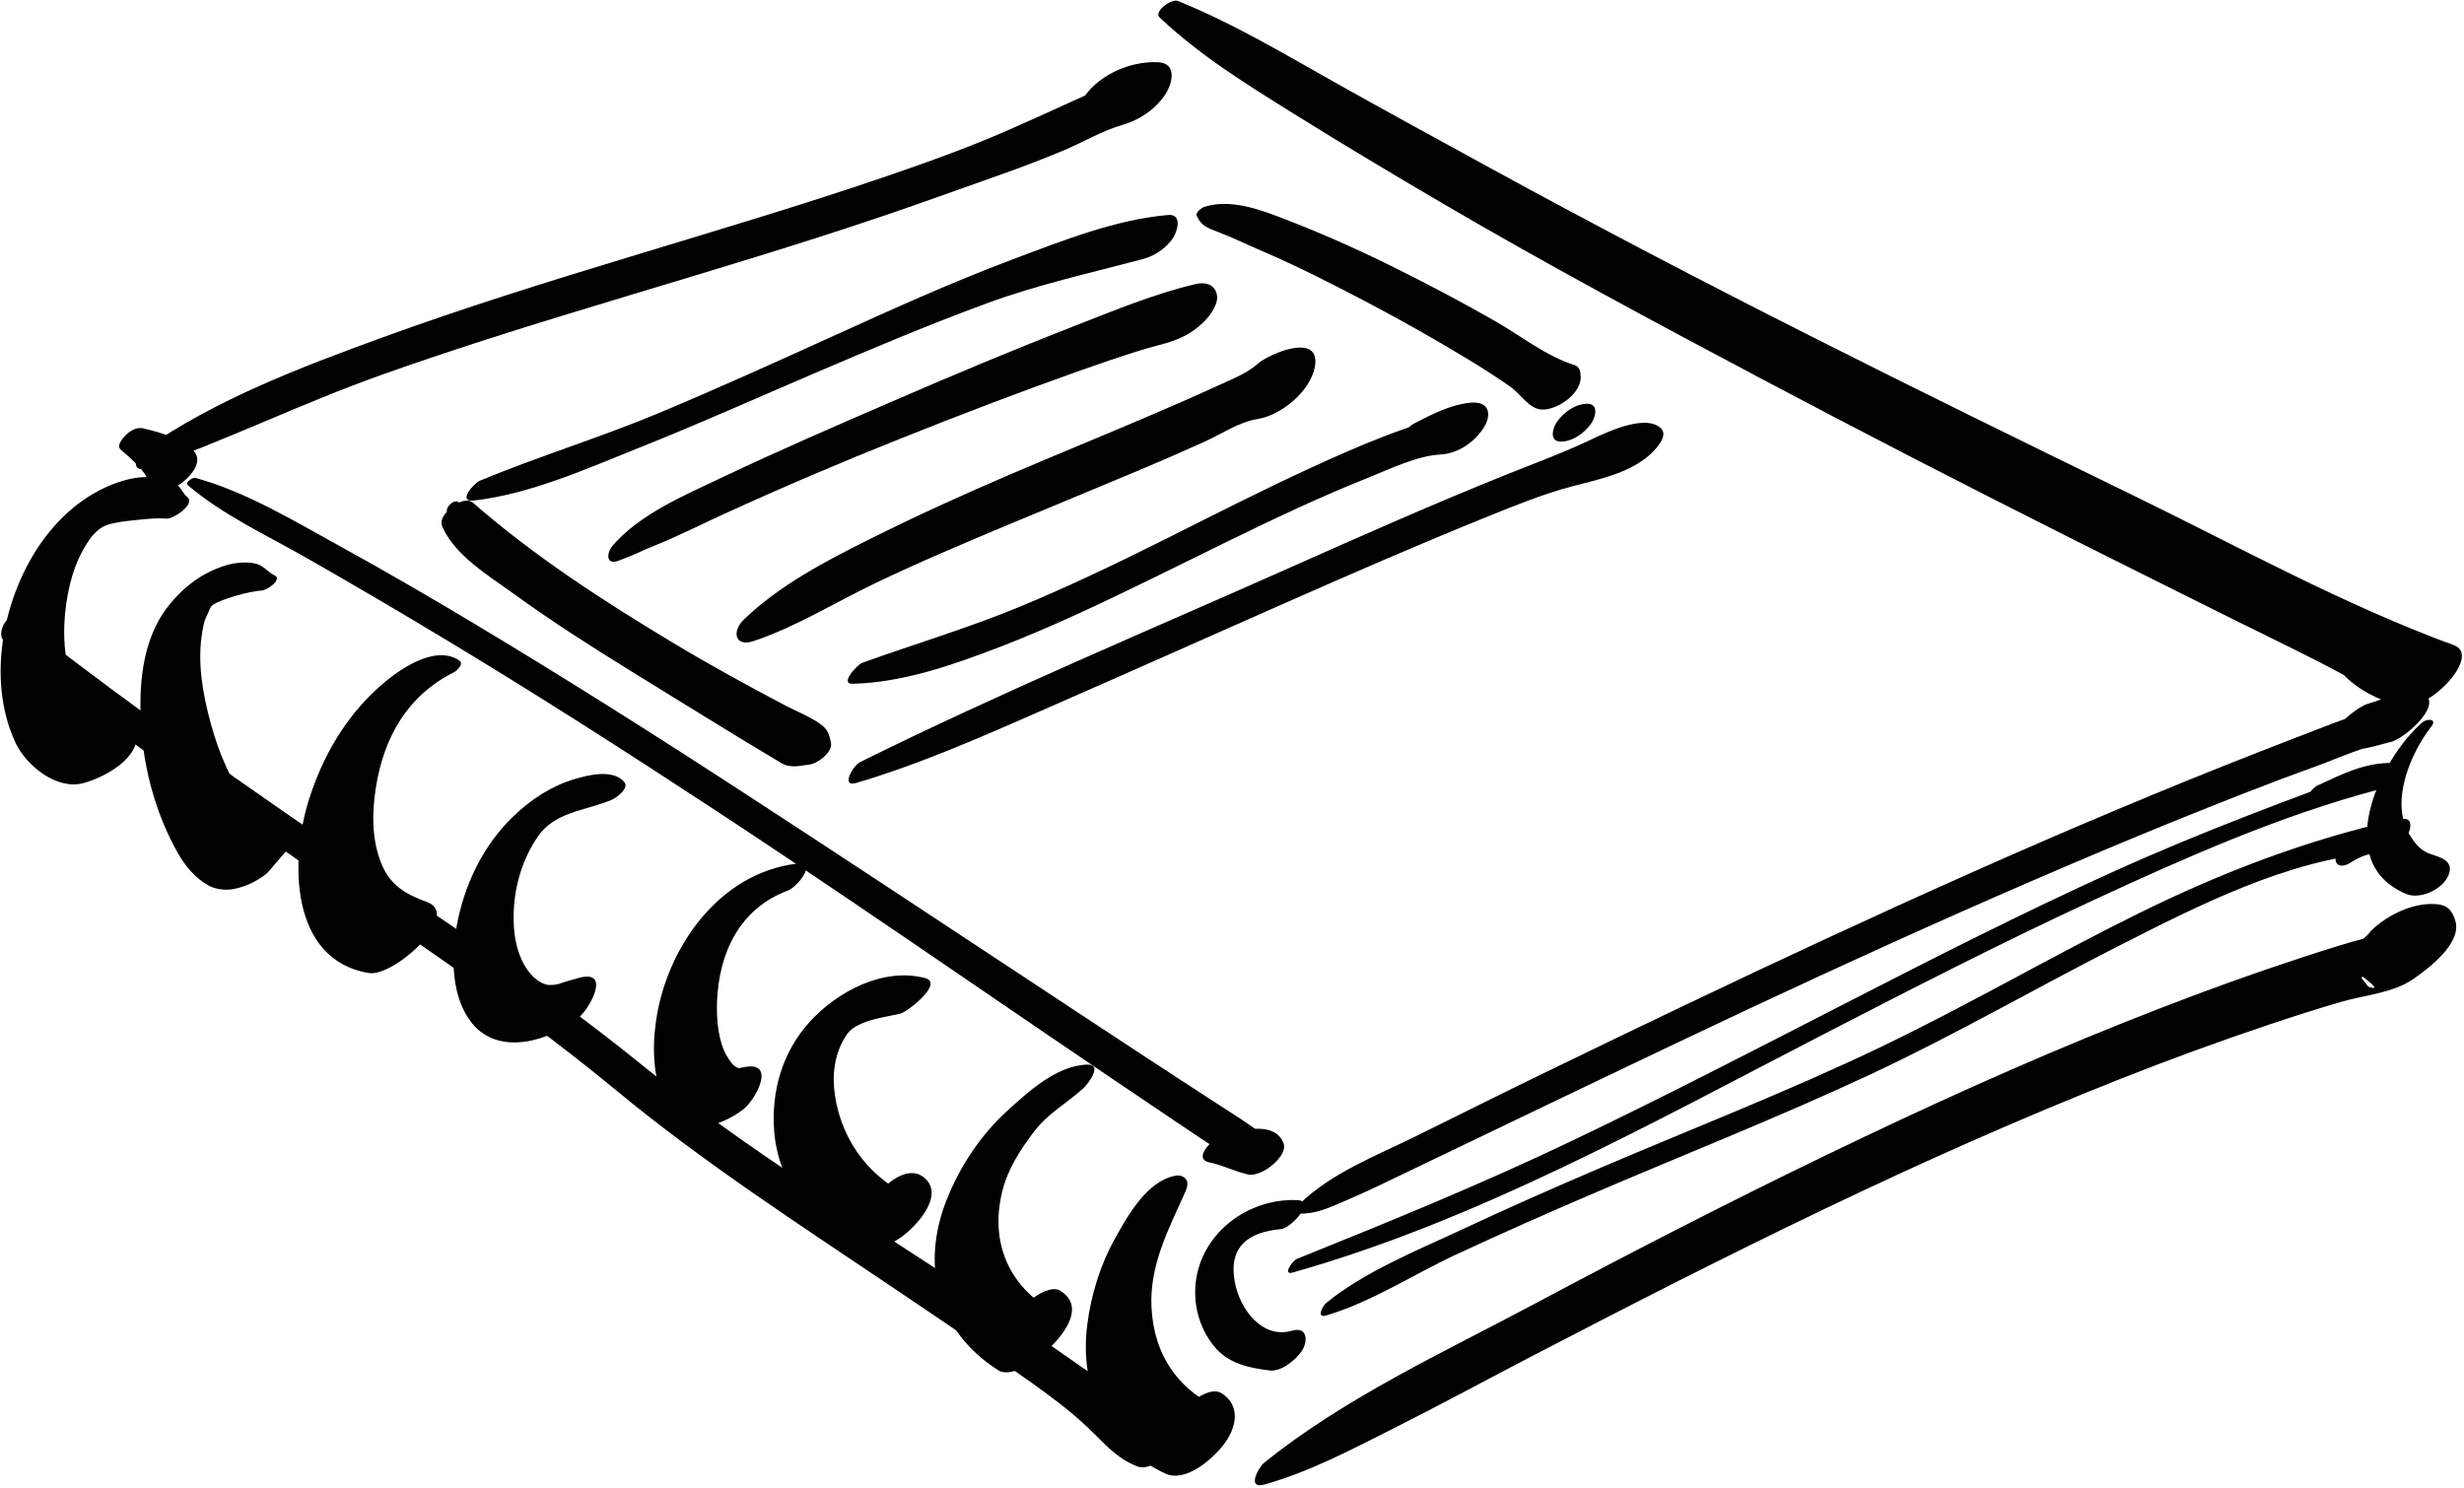 <?xml version="1.0" encoding="UTF-8" standalone="no"?><!DOCTYPE svg PUBLIC "-//W3C//DTD SVG 1.1//EN" "http://www.w3.org/Graphics/SVG/1.1/DTD/svg11.dtd"><svg width="100%" height="100%" viewBox="0 0 533 322" version="1.1" xmlns="http://www.w3.org/2000/svg" xmlns:xlink="http://www.w3.org/1999/xlink" xml:space="preserve" style="fill-rule:evenodd;clip-rule:evenodd;stroke-linejoin:round;stroke-miterlimit:1.414;"><g id="notebook"><path d="M280.713,259.655c-10.979,-0.532 -21.5,7.541 -22.149,18.875c-0.261,4.571 1.149,9.126 4.026,12.695c3.049,3.783 7.444,4.705 11.995,5.269c2.613,0.324 5.611,-2.206 6.978,-4.167c1.369,-1.966 1.344,-5.408 -2.008,-4.439c-6.618,1.912 -11.354,-4.733 -12.434,-10.443c-1.464,-7.723 2.892,-10.902 9.977,-11.523c2.135,-0.19 7.545,-6.076 3.615,-6.267Z" style="fill:#010101;fill-rule:nonzero;"/><path d="M281.057,262.567c3.576,0.121 6.642,-1.365 9.875,-2.739c4.686,-1.989 9.263,-4.241 13.847,-6.446c9.238,-4.447 18.481,-8.882 27.728,-13.312c20.257,-9.703 40.5,-19.424 60.896,-28.832c20.373,-9.398 40.873,-18.526 61.553,-27.232c10.126,-4.264 20.308,-8.396 30.542,-12.399c5.238,-2.051 10.501,-4.03 15.794,-5.938c4.938,-1.781 10.214,-4.323 15.425,-5.036c3.479,-0.477 13.36,-9.604 6.271,-10.863c-3.899,-0.693 -7.107,1.54 -10.741,2.475c-2.708,0.695 -12.344,8.619 -5.653,9.791c3.45,0.604 6.804,-0.544 10.124,-1.401c0.569,-3.155 1.14,-6.313 1.709,-9.467c-4.328,2.337 -9.424,3.67 -14.014,5.424c-5.281,2.018 -10.548,4.073 -15.814,6.124c-10.232,3.981 -20.395,8.138 -30.52,12.386c-21.254,8.917 -42.285,18.358 -63.197,28.049c-20.412,9.458 -40.694,19.193 -60.931,29.022c-9.235,4.485 -18.424,9.074 -27.627,13.627c-8.528,4.217 -18.416,7.971 -25.264,14.735c-0.475,0.464 -1.264,1.989 -0.003,2.032Z" style="fill:#010101;fill-rule:nonzero;"/><path d="M273.463,321.192c9.636,-2.682 18.765,-7.52 27.664,-11.994c10.439,-5.249 20.717,-10.832 31.082,-16.224c20.66,-10.746 41.414,-21.331 62.416,-31.395c20.986,-10.055 42.257,-19.534 63.897,-28.099c10.696,-4.23 21.502,-8.18 32.407,-11.839c5.135,-1.724 10.3,-3.377 15.502,-4.89c4.938,-1.437 11.147,-1.909 15.428,-4.824c3.195,-2.176 11.016,-7.938 9.188,-12.96c-0.04,-0.109 -0.079,-0.218 -0.119,-0.327c-0.73,-2.004 -1.813,-2.868 -4,-3.032c-5.343,-0.399 -11.427,2.793 -14.879,6.651c1.319,-1.078 1.007,-0.762 -0.942,0.947c-0.927,0.952 -1.678,2.027 -2.252,3.227c-0.461,0.91 -0.635,1.869 -0.522,2.877c5.29,3.723 6.608,5.104 3.958,4.146c-0.696,-0.877 -1.393,-1.752 -2.087,-2.628c0.024,0.425 0.128,0.81 0.21,1.227c3.333,-4.003 6.665,-8.006 9.997,-12.009c-4.499,2.005 -9.598,3.06 -14.313,4.509c-5.37,1.651 -10.706,3.418 -16.022,5.238c-10.383,3.555 -20.649,7.444 -30.843,11.514c-21.675,8.652 -42.931,18.339 -63.945,28.479c-21.336,10.299 -42.398,21.135 -63.301,32.282c-19.69,10.501 -41.014,20.294 -58.479,34.358c-1.286,1.037 -3.896,5.837 -0.045,4.766Z" style="fill:#010101;fill-rule:nonzero;"/><path d="M523.989,156.282c-9.255,8.063 -19.817,30.307 -3.467,37.141c3.189,1.333 8.723,-1.346 9.376,-4.907c0.512,-2.782 -3.054,-3.246 -4.786,-4.001c-1.77,-0.771 -2.985,-2.402 -3.944,-4.003c-4.225,-7.048 0.3,-17.655 4.798,-23.366c1.305,-1.661 -1.005,-1.71 -1.977,-0.864Z" style="fill:#010101;fill-rule:nonzero;"/><path d="M26.066,97.217c1.279,1.133 2.581,2.25 3.764,3.482c0.598,0.625 1.122,1.312 1.607,2.024c0.59,0.865 0.817,2.014 1.424,2.938c1.391,2.115 5.431,-0.369 6.653,-1.342c1.646,-1.308 4.071,-3.916 2.809,-6.179c-0.978,-1.754 -3.311,-2.708 -5.089,-3.516c-1.98,-0.899 -4.106,-1.425 -6.211,-1.94c-1.23,-0.302 -2.416,0.285 -3.371,1.044c-0.613,0.491 -2.647,2.547 -1.586,3.489Z" style="fill:#010101;fill-rule:nonzero;"/><path d="M31.927,101.238c17.115,-6.02 33.524,-14.061 50.656,-20.16c17.894,-6.37 36.078,-11.906 54.259,-17.392c18,-5.43 36.018,-10.812 53.831,-16.836c8.993,-3.041 17.913,-6.301 26.865,-9.458c4.12,-1.453 8.179,-3.055 12.223,-4.71c4.202,-1.72 8.525,-4.36 12.867,-5.601c3.733,-1.065 7.053,-3.214 9.301,-6.44c1.644,-2.36 2.877,-6.996 -1.439,-7.18c-6.292,-0.269 -13.363,2.92 -16.633,8.497c-2.047,3.49 -0.537,6.467 3.724,4.685c-2.459,1.029 2.501,0.629 3.308,0.592c0.613,-3.538 1.226,-7.076 1.838,-10.614c-3.191,2.255 -7.478,3.736 -11.017,5.395c-4.102,1.92 -8.248,3.745 -12.383,5.59c-8.832,3.94 -17.881,7.206 -27.025,10.339c-18.521,6.348 -37.303,11.905 -56.032,17.601c-18.024,5.481 -36.017,11.071 -53.721,17.527c-17.6,6.418 -35.926,13.379 -51.368,24.156c-2.149,1.496 -2.916,5.297 0.746,4.009Z" style="fill:#010101;fill-rule:nonzero;"/><path d="M250.864,3.798c8.806,8.292 18.761,14.427 29.002,20.813c10.77,6.715 21.666,13.23 32.62,19.644c22.294,13.053 45.112,25.269 67.932,37.374c22.882,12.139 45.924,23.971 69.07,35.595c11.425,5.738 22.869,11.439 34.317,17.133c11.707,5.821 23.579,11.302 34.61,18.329c4.14,-4.361 8.278,-8.723 12.416,-13.084c-5.346,-2.466 -10.339,-0.91 -15.883,-1.532c-2.504,-0.281 -10.791,5.224 -7.775,8.154c3.53,3.434 6.734,4.688 11.242,6.462c6.066,2.389 18.724,-10.775 12.416,-13.084c-23.843,-8.73 -46.57,-21.304 -69.39,-32.419c-23.396,-11.396 -46.766,-22.851 -69.995,-34.582c-23.199,-11.714 -46.24,-23.744 -69.037,-36.22c-11.245,-6.153 -22.497,-12.281 -33.672,-18.562c-11.212,-6.302 -22.008,-12.779 -33.947,-17.612c-1.349,-0.548 -5.326,2.273 -3.926,3.591Z" style="fill:#010101;fill-rule:nonzero;"/><path d="M135.03,169.169c-2.431,-2.815 -7.706,-1.518 -10.774,-0.602c-4.963,1.483 -9.28,4.328 -13.026,7.872c-6.746,6.38 -10.916,15.171 -12.504,24.252c-1.162,6.638 -1.066,15.244 3.429,20.745c5.916,7.237 17.037,3.647 23.07,-1.312c2.315,-1.903 7.054,-10.4 0.081,-8.582c-1.692,0.44 -3.356,0.937 -5,1.534c1.272,-0.463 -0.636,0.063 -0.792,0.089c1.089,-0.184 -0.614,-0.052 -0.745,-0.059c-1.231,-0.063 -2.791,-1.001 -3.984,-2.389c-3.104,-3.609 -3.854,-8.95 -3.654,-13.56c0.25,-5.764 1.938,-11.399 5.214,-16.159c3.702,-5.382 9.963,-5.477 15.945,-7.94c0.949,-0.389 3.93,-2.512 2.74,-3.889Z" style="fill:#010101;fill-rule:nonzero;"/><path d="M172.32,186.86c-16.935,2.049 -28.307,18.442 -30.463,34.387c-0.827,6.114 -0.5,12.568 2.289,18.15c3.468,6.945 11.64,4.407 16.561,0.673c2.801,-2.125 7.41,-10.729 0.086,-9.157c-0.53,0.113 -1.068,0.187 -1.604,0.273c0.724,-0.118 1.229,0.181 0.194,-0.251c-0.745,-0.311 -1.411,-1.211 -2.205,-2.565c-1.83,-3.112 -2.217,-7.967 -2.076,-11.646c0.41,-10.676 4.951,-20.174 15.331,-24.056c2.019,-0.754 6.62,-6.38 1.887,-5.808Z" style="fill:#010101;fill-rule:nonzero;"/><path d="M200.088,211.602c-9.028,-2.362 -18.974,2.918 -24.932,9.47c-5.934,6.526 -8.366,15.04 -7.684,23.732c0.663,8.421 5.142,16.521 11.648,21.803c1.647,1.337 3.424,2.488 5.281,3.508c3.207,1.759 6.899,-0.229 9.729,-1.916c3.32,-1.977 10.678,-9.454 5.735,-13.457c-3.955,-3.202 -9.735,2.528 -11.529,5.755c5.724,-5.11 7.396,-6.854 5.02,-5.229c-1.619,1.086 -3.088,2.218 -4.217,3.839c-0.703,1.009 -1.62,2.548 -1.807,3.792c-0.686,4.57 -0.027,-1.887 4.674,-3.802c1.542,-0.133 3.085,-0.264 4.627,-0.396c-9.337,-4.352 -15.305,-13.218 -16.217,-23.433c-0.363,-4.058 0.537,-8.349 2.924,-11.672c0.493,-0.688 1.416,-1.423 2.831,-2.058c2.699,-1.209 5.656,-1.567 8.513,-2.209c1.559,-0.347 9.623,-6.624 5.404,-7.727Z" style="fill:#010101;fill-rule:nonzero;"/><path d="M235.242,230.333c-6.595,0.121 -12.911,5.926 -17.474,10.104c-5.673,5.195 -10.124,11.935 -12.961,19.061c-5.729,14.391 -2.074,28.607 11.182,36.993c1.837,1.161 5.365,-0.393 6.883,-1.388c3.857,-2.533 13.666,-11.502 6.42,-15.878c-1.77,-1.068 -4.904,0.846 -6.175,1.914c-1.488,1.25 -2.686,2.59 -3.885,4.11c-0.546,0.82 -0.999,1.689 -1.353,2.607c-0.917,1.908 -0.497,1.484 1.262,-1.27c2.949,-0.914 5.897,-1.827 8.845,-2.74c-9.882,-5.584 -13.872,-15.171 -11.179,-26.103c1.187,-4.814 3.976,-9.139 6.954,-13.024c2.927,-3.821 7.1,-6.11 10.595,-9.271c0.845,-0.762 4.325,-5.18 0.886,-5.115Z" style="fill:#010101;fill-rule:nonzero;"/><path d="M254.08,254.398c-6.058,1.292 -10.056,8.505 -12.845,13.473c-3.21,5.716 -5.208,12.229 -6.041,18.718c-1.775,13.824 4.059,26.201 16.855,32.203c4.48,2.103 10.435,-3.298 12.794,-6.443c2.662,-3.551 3.581,-8.264 -0.6,-10.934c-2.372,-1.514 -6.617,1.749 -8.047,3.301c-1.164,1.262 -2.254,2.478 -3.033,4.025c-0.512,0.867 -0.885,1.792 -1.118,2.774c-0.485,1.413 -0.483,1.489 0.008,0.231c4.265,-2.147 8.53,-4.297 12.793,-6.443c-9.764,-4.238 -15.237,-11.868 -15.763,-22.504c-0.452,-9.111 3.776,-17.041 7.362,-25.049c0.327,-0.73 0.701,-2.016 0.025,-2.713c-0.672,-0.697 -1.44,-0.843 -2.39,-0.639Z" style="fill:#010101;fill-rule:nonzero;"/><path d="M102.459,108.291c12.259,-1.375 24.465,-6.904 35.834,-11.438c12.795,-5.102 25.37,-10.74 38.029,-16.16c12.25,-5.244 24.532,-10.431 37.041,-15.034c11.149,-4.101 22.404,-6.563 33.824,-9.599c2.612,-0.694 4.964,-2.282 6.52,-4.515c0.965,-1.387 2.134,-5.303 -1.009,-5.033c-11.395,0.976 -22.96,5.593 -33.591,9.585c-13.064,4.907 -25.803,10.665 -38.503,16.436c-12.658,5.751 -25.316,11.488 -38.145,16.853c-12.705,5.312 -25.912,9.308 -38.601,14.592c-1.423,0.592 -4.964,4.712 -1.399,4.313Z" style="fill:#010101;fill-rule:nonzero;"/><path d="M185.212,169.392c14.363,-4.237 28.156,-10.43 41.854,-16.425c16.58,-7.257 33.104,-14.641 49.661,-21.951c14.97,-6.612 29.977,-13.16 45.15,-19.294c5.998,-2.425 12.031,-4.878 18.297,-6.526c5.606,-1.476 12.011,-2.769 16.486,-6.62c1.079,-0.929 4.399,-4.154 2.668,-5.868c-3.254,-3.218 -11.551,0.677 -15.108,2.373c-6.075,2.898 -12.463,5.219 -18.703,7.731c-15.502,6.242 -30.793,13.01 -46.059,19.805c-31.174,13.876 -62.855,27.126 -93.435,42.271c-1.457,0.721 -4.274,5.526 -0.811,4.504Z" style="fill:#010101;fill-rule:nonzero;"/><path d="M96.653,110.482c-0.042,0.615 0.074,0.551 0.351,-0.189c-0.276,0.324 -0.543,0.655 -0.801,0.995c-0.655,0.845 -0.915,1.792 -0.479,2.764c2.806,6.228 10.076,10.55 15.389,14.41c8.269,6.007 16.915,11.502 25.603,16.878c7.991,4.944 15.996,9.878 24.016,14.773c2.725,1.662 5.46,3.305 8.203,4.936c2.188,1.301 4.368,0.543 6.176,0.358c1.712,-0.174 5.181,-2.752 4.616,-4.807c-0.26,-0.948 -0.314,-2.438 -1.906,-3.677c-2.296,-1.786 -5.356,-2.924 -7.928,-4.276c-8.223,-4.325 -16.345,-8.784 -24.308,-13.57c-15.145,-9.104 -29.907,-18.66 -43.243,-30.285c-0.813,-0.708 -1.857,-0.551 -2.799,-0.158c-0.692,0.288 0.294,0.499 -0.257,0.039c-0.939,-0.783 -2.68,0.814 -2.633,1.809Z" style="fill:#010101;fill-rule:nonzero;"/><path d="M258.877,46.692c0.917,2.136 2.366,2.655 4.505,3.457c3.249,1.218 6.346,2.768 9.532,4.129c7.852,3.357 15.484,7.271 23.042,11.241c7.292,3.832 14.46,7.899 21.509,12.162c3.142,1.899 6.224,3.871 9.232,5.975c2.318,1.622 4.141,4.988 7.039,4.959c3.363,-0.033 8.601,-3.628 8.171,-7.436c-0.027,-0.249 -0.056,-0.498 -0.084,-0.747c-0.127,-0.668 -0.501,-1.14 -1.124,-1.414c-6.079,-1.853 -11.666,-6.317 -17.148,-9.465c-7.229,-4.149 -14.61,-8.03 -22.073,-11.738c-7.339,-3.646 -14.817,-6.997 -22.455,-9.976c-5.663,-2.21 -12.547,-5.023 -18.549,-3.066c-0.527,0.172 -1.91,1.193 -1.597,1.919Z" style="fill:#010101;fill-rule:nonzero;"/><path d="M337.639,95.538c2.585,0 5.131,-1.868 6.557,-3.916c0.923,-1.325 1.747,-4.263 -0.854,-4.263c-2.585,0 -5.131,1.869 -6.558,3.916c-0.922,1.325 -1.745,4.263 0.855,4.263Z" style="fill:#010101;fill-rule:nonzero;"/><path d="M3.945,134.622c-1.635,-2.764 -4.023,0.907 -3.646,3.009c0.281,1.563 3.513,3.685 4.609,4.686c2.785,2.543 5.833,4.825 8.821,7.119c13.968,10.719 28.363,20.902 42.739,31.062c25.719,18.179 52.574,35.355 76.871,55.441c18.806,15.547 39.444,28.907 59.65,42.525c10.111,6.814 20.235,13.613 30.162,20.695c4.26,3.039 8.44,6.15 12.235,9.764c3.45,3.285 6.2,6.678 10.706,8.363c2.965,1.109 8.407,-3.293 7.027,-6.425c-1.789,-4.056 -5.433,-5.921 -9.07,-8.315c-4.565,-3.006 -9.071,-6.056 -13.538,-9.207c-9.931,-7.004 -20.103,-13.662 -30.277,-20.307c-20.938,-13.672 -42.226,-27.07 -61.663,-42.862c-23.932,-19.445 -50.455,-36.011 -75.766,-53.578c-15.008,-10.417 -30.015,-20.893 -44.588,-31.915c-3.517,-2.66 -7.047,-5.304 -10.545,-7.989c-0.913,-0.701 -1.991,-2.05 -3.042,-2.501c-1.733,-0.744 -4.091,1.903 -1.728,1.695c0.444,-0.04 1.345,-0.753 1.043,-1.26Z" style="fill:#010101;fill-rule:nonzero;"/><path d="M279.621,275.317c39.963,-11.287 77.306,-32.173 114.034,-51.135c19.637,-10.139 39.297,-20.234 59.357,-29.514c19.73,-9.126 40.115,-18.187 61.182,-23.758c1.521,-0.4 7.324,-5.79 3.378,-5.851c-6.063,-0.094 -10.95,2.437 -16.338,4.917c-1.058,0.487 -4.04,4.167 -1.15,3.537c4.437,-0.967 8.823,-2.149 13.363,-2.538c0.849,-1.865 1.696,-3.731 2.544,-5.598c-19.918,7.194 -39.635,14.504 -58.939,23.251c-19.56,8.861 -38.705,18.616 -57.808,28.417c-19.601,10.057 -39.163,20.188 -59.039,29.695c-19.526,9.343 -39.547,17.522 -59.618,25.599c-1.016,0.411 -3.25,3.624 -0.966,2.978Z" style="fill:#010101;fill-rule:nonzero;"/><path d="M286.831,284.612c9.753,-2.845 19.011,-8.955 28.224,-13.23c10.024,-4.653 20.125,-9.129 30.288,-13.475c19.71,-8.428 39.681,-16.315 59.111,-25.388c18.191,-8.494 35.6,-18.576 53.484,-27.682c17.418,-8.868 37.078,-18.958 56.865,-20.429c2.343,-0.174 4.477,-1.549 5.817,-3.474c0.762,-1.095 1.584,-3.902 -0.759,-3.782c-5.239,0.269 -10.19,2.379 -13.636,6.421c-2.134,2.504 -0.703,4.983 2.372,2.985c1.927,-1.252 3.896,-1.954 6.205,-2.15c1.381,-2.392 2.762,-4.783 4.143,-7.176c-19.737,4.371 -38.169,11.416 -56.281,20.349c-18.792,9.27 -36.905,19.86 -55.8,28.927c-19.806,9.503 -40.358,17.486 -60.557,26.108c-10.167,4.341 -20.28,8.806 -30.292,13.495c-9.722,4.555 -20.804,8.985 -29.161,15.802c-0.708,0.58 -2.206,3.336 -0.023,2.699Z" style="fill:#010101;fill-rule:nonzero;"/><path d="M40.525,107.555c-1.292,-1.071 -1.347,-2.479 -3.059,-3.147c-1.418,-0.555 -2.955,-0.852 -4.456,-1.077c-3.234,-0.482 -7.201,0.741 -10.091,2.063c-7.206,3.292 -12.756,9.236 -16.551,16.093c-6.35,11.474 -8.69,27.104 -2.991,39.248c2.281,4.862 8.874,10.271 14.664,8.69c4.529,-1.236 12.559,-5.401 11.498,-11.364c-0.532,-2.994 -5.971,-2.793 -8.084,-3.935c-9.708,-5.24 -8.432,-22.731 -5.199,-31.414c0.847,-2.273 1.814,-4.137 3.129,-6.02c0.924,-1.322 1.951,-2.161 2.767,-2.653c1.109,-0.67 3.427,-1.116 5.444,-1.328c2.619,-0.274 5.939,-0.728 8.494,-0.506c1.338,0.117 6.286,-3.117 4.435,-4.65Z" style="fill:#010101;fill-rule:nonzero;"/><path d="M59.413,124.502c-1.651,-0.805 -2.445,-2.313 -4.493,-2.649c-1.902,-0.313 -4.024,-0.123 -5.874,0.412c-5.281,1.527 -9.574,4.86 -12.886,9.188c-5.696,7.441 -6.242,17.839 -5.542,26.792c0.704,9.023 3.339,18.31 7.792,26.206c1.629,2.894 3.792,5.535 6.744,7.153c1.608,0.881 3.818,1.073 5.59,0.697c2.556,-0.541 4.864,-1.659 6.916,-3.289c0.479,-0.381 6.145,-7.258 3.82,-4.323c2.282,-2.882 1.566,-6.853 -2.712,-6c1.124,0.156 2.248,0.313 3.372,0.469c-0.688,-0.752 -1.547,-1.128 -2.578,-1.128c-0.412,0.02 -0.823,0.004 -1.234,-0.006c-1.214,-0.028 1.353,0.413 0.145,0.039c-0.49,-0.151 -0.944,-0.403 -1.387,-0.654c-0.793,-0.448 -0.568,-0.331 -1.729,-1.517c-1.035,-1.058 -1.919,-2.262 -2.76,-3.478c-3.8,-5.494 -6.095,-11.975 -7.658,-18.422c-1.564,-6.448 -2.382,-13.295 -0.639,-19.786c0.066,-0.248 1.283,-2.792 0.993,-2.325c0.841,-1.358 0.089,-0.286 0.703,-0.968c0.375,-0.416 0.346,-0.263 0.027,-0.058c1.888,-1.211 7.728,-2.952 10.728,-3.109c0.918,-0.046 4.447,-2.375 2.662,-3.244Z" style="fill:#010101;fill-rule:nonzero;"/><path d="M99.363,142.899c-5.523,-3.692 -13.78,2.461 -17.668,6.005c-7.103,6.478 -11.862,14.753 -14.791,23.853c-4.158,12.922 -4.422,34.868 12.874,37.758c5.457,0.911 20.198,-12.602 12.595,-15.355c-4.588,-1.663 -8.03,-3.634 -9.931,-8.444c-2.036,-5.151 -1.987,-10.865 -1.146,-16.248c1.732,-11.089 6.924,-20.013 16.918,-25.035c0.68,-0.346 2.195,-1.836 1.149,-2.534Z" style="fill:#010101;fill-rule:nonzero;"/><path d="M134.035,121.224c1.446,-0.608 2.303,-0.862 3.211,-1.292c1.593,-0.754 3.224,-1.432 4.856,-2.098c4.928,-2.013 9.729,-4.448 14.571,-6.663c12.598,-5.765 25.365,-11.195 38.23,-16.329c12.624,-5.038 25.322,-9.906 38.132,-14.455c4.634,-1.646 9.288,-3.239 13.984,-4.701c-1.687,0.525 1.022,-0.298 1.411,-0.409c0.751,-0.216 1.507,-0.418 2.264,-0.613c3.779,-0.974 6.853,-2.183 9.745,-5.056c1.306,-1.294 3.333,-3.998 2.748,-6.044c-0.009,-0.034 -0.019,-0.067 -0.028,-0.101c-0.583,-2.042 -2.604,-2.463 -4.493,-2.018c-8.924,2.107 -17.595,5.706 -26.115,9.025c-13.074,5.094 -26.02,10.522 -38.896,16.095c-12.651,5.476 -25.303,10.944 -37.754,16.868c-7.854,3.736 -17.51,7.813 -23.319,14.551c-1.485,1.723 -1.548,4.502 1.453,3.24Z" style="fill:#010101;fill-rule:nonzero;"/><path d="M163.008,138.702c9.127,-3.047 17.754,-8.435 26.424,-12.579c9.447,-4.518 19.095,-8.596 28.752,-12.638c9.441,-3.952 18.915,-7.823 28.344,-11.803c4.663,-1.968 9.305,-3.986 13.918,-6.066c3.684,-1.659 7.578,-4.336 11.542,-4.947c5.147,-0.794 11.466,-6.028 12.432,-11.291c1.398,-7.614 -9.789,-2.929 -12.317,-0.691c-2.422,2.144 -5.63,3.35 -9.501,5.128c-4.609,2.117 -9.267,4.133 -13.93,6.13c-9.939,4.256 -19.955,8.332 -29.895,12.585c-10.337,4.424 -20.581,9.084 -30.64,14.106c-9.524,4.754 -19.494,9.948 -27.22,17.397c-2.689,2.595 -1.957,6.021 2.091,4.669Z" style="fill:#010101;fill-rule:nonzero;"/><path d="M184.46,147.934c10.83,-0.27 21.518,-4.021 31.537,-7.86c11.098,-4.254 21.853,-9.373 32.529,-14.576c10.693,-5.214 21.309,-10.582 32.117,-15.557c5.08,-2.337 10.218,-4.545 15.406,-6.629c4.881,-1.959 10.414,-4.685 15.573,-4.979c3.644,-0.208 7.019,-2.458 9.085,-5.426c2.173,-3.12 1.524,-6.182 -2.614,-5.782c-4.304,0.415 -8.359,2.509 -12.151,4.476c-1.734,0.899 -5.75,4.782 -2.996,6.591c2.185,1.436 6.213,0.22 8.678,0.142c1.064,-3.298 2.131,-6.596 3.194,-9.893c-5.009,2.504 -10.506,4.025 -15.722,6.072c-5.219,2.047 -10.349,4.316 -15.443,6.653c-10.776,4.939 -21.331,10.359 -31.934,15.657c-10.26,5.127 -20.603,10.089 -31.206,14.474c-11.14,4.605 -22.663,8.025 -33.991,12.101c-1.033,0.37 -5.043,4.61 -2.062,4.536Z" style="fill:#010101;fill-rule:nonzero;"/><path d="M40.587,104.936c7.646,6.53 17.094,10.846 25.777,15.806c10.063,5.747 20.06,11.621 29.988,17.599c19.716,11.87 39.094,24.294 58.329,36.925c19.218,12.619 38.192,25.603 57.18,38.563c9.554,6.521 19.107,13.038 28.683,19.526c4.457,3.021 8.919,6.029 13.387,9.031c2.457,1.648 4.916,3.294 7.376,4.936c1.979,1.32 6.23,3.102 7.117,5.452c1.574,4.171 10.519,-2.058 9.223,-5.424c-1.812,-4.705 -8.324,-2.909 -12.276,-2.299c-2.053,0.316 -7.94,5.597 -3.723,6.445c2.993,0.604 5.604,2.074 8.558,2.625c1.888,-2.707 3.773,-5.413 5.662,-8.12c-2.66,-0.206 -5.151,-2.407 -7.306,-3.795c-2.489,-1.604 -4.974,-3.215 -7.458,-4.826c-4.521,-2.935 -9.032,-5.884 -13.539,-8.836c-9.688,-6.349 -19.349,-12.735 -29.011,-19.122c-19.21,-12.699 -38.438,-25.372 -57.734,-37.941c-19.31,-12.577 -38.789,-24.898 -58.558,-36.742c-9.457,-5.666 -18.987,-11.21 -28.648,-16.518c-10.05,-5.521 -20.213,-11.746 -31.332,-14.832c-0.551,-0.153 -2.356,0.982 -1.695,1.547Z" style="fill:#010101;fill-rule:nonzero;"/></g></svg>